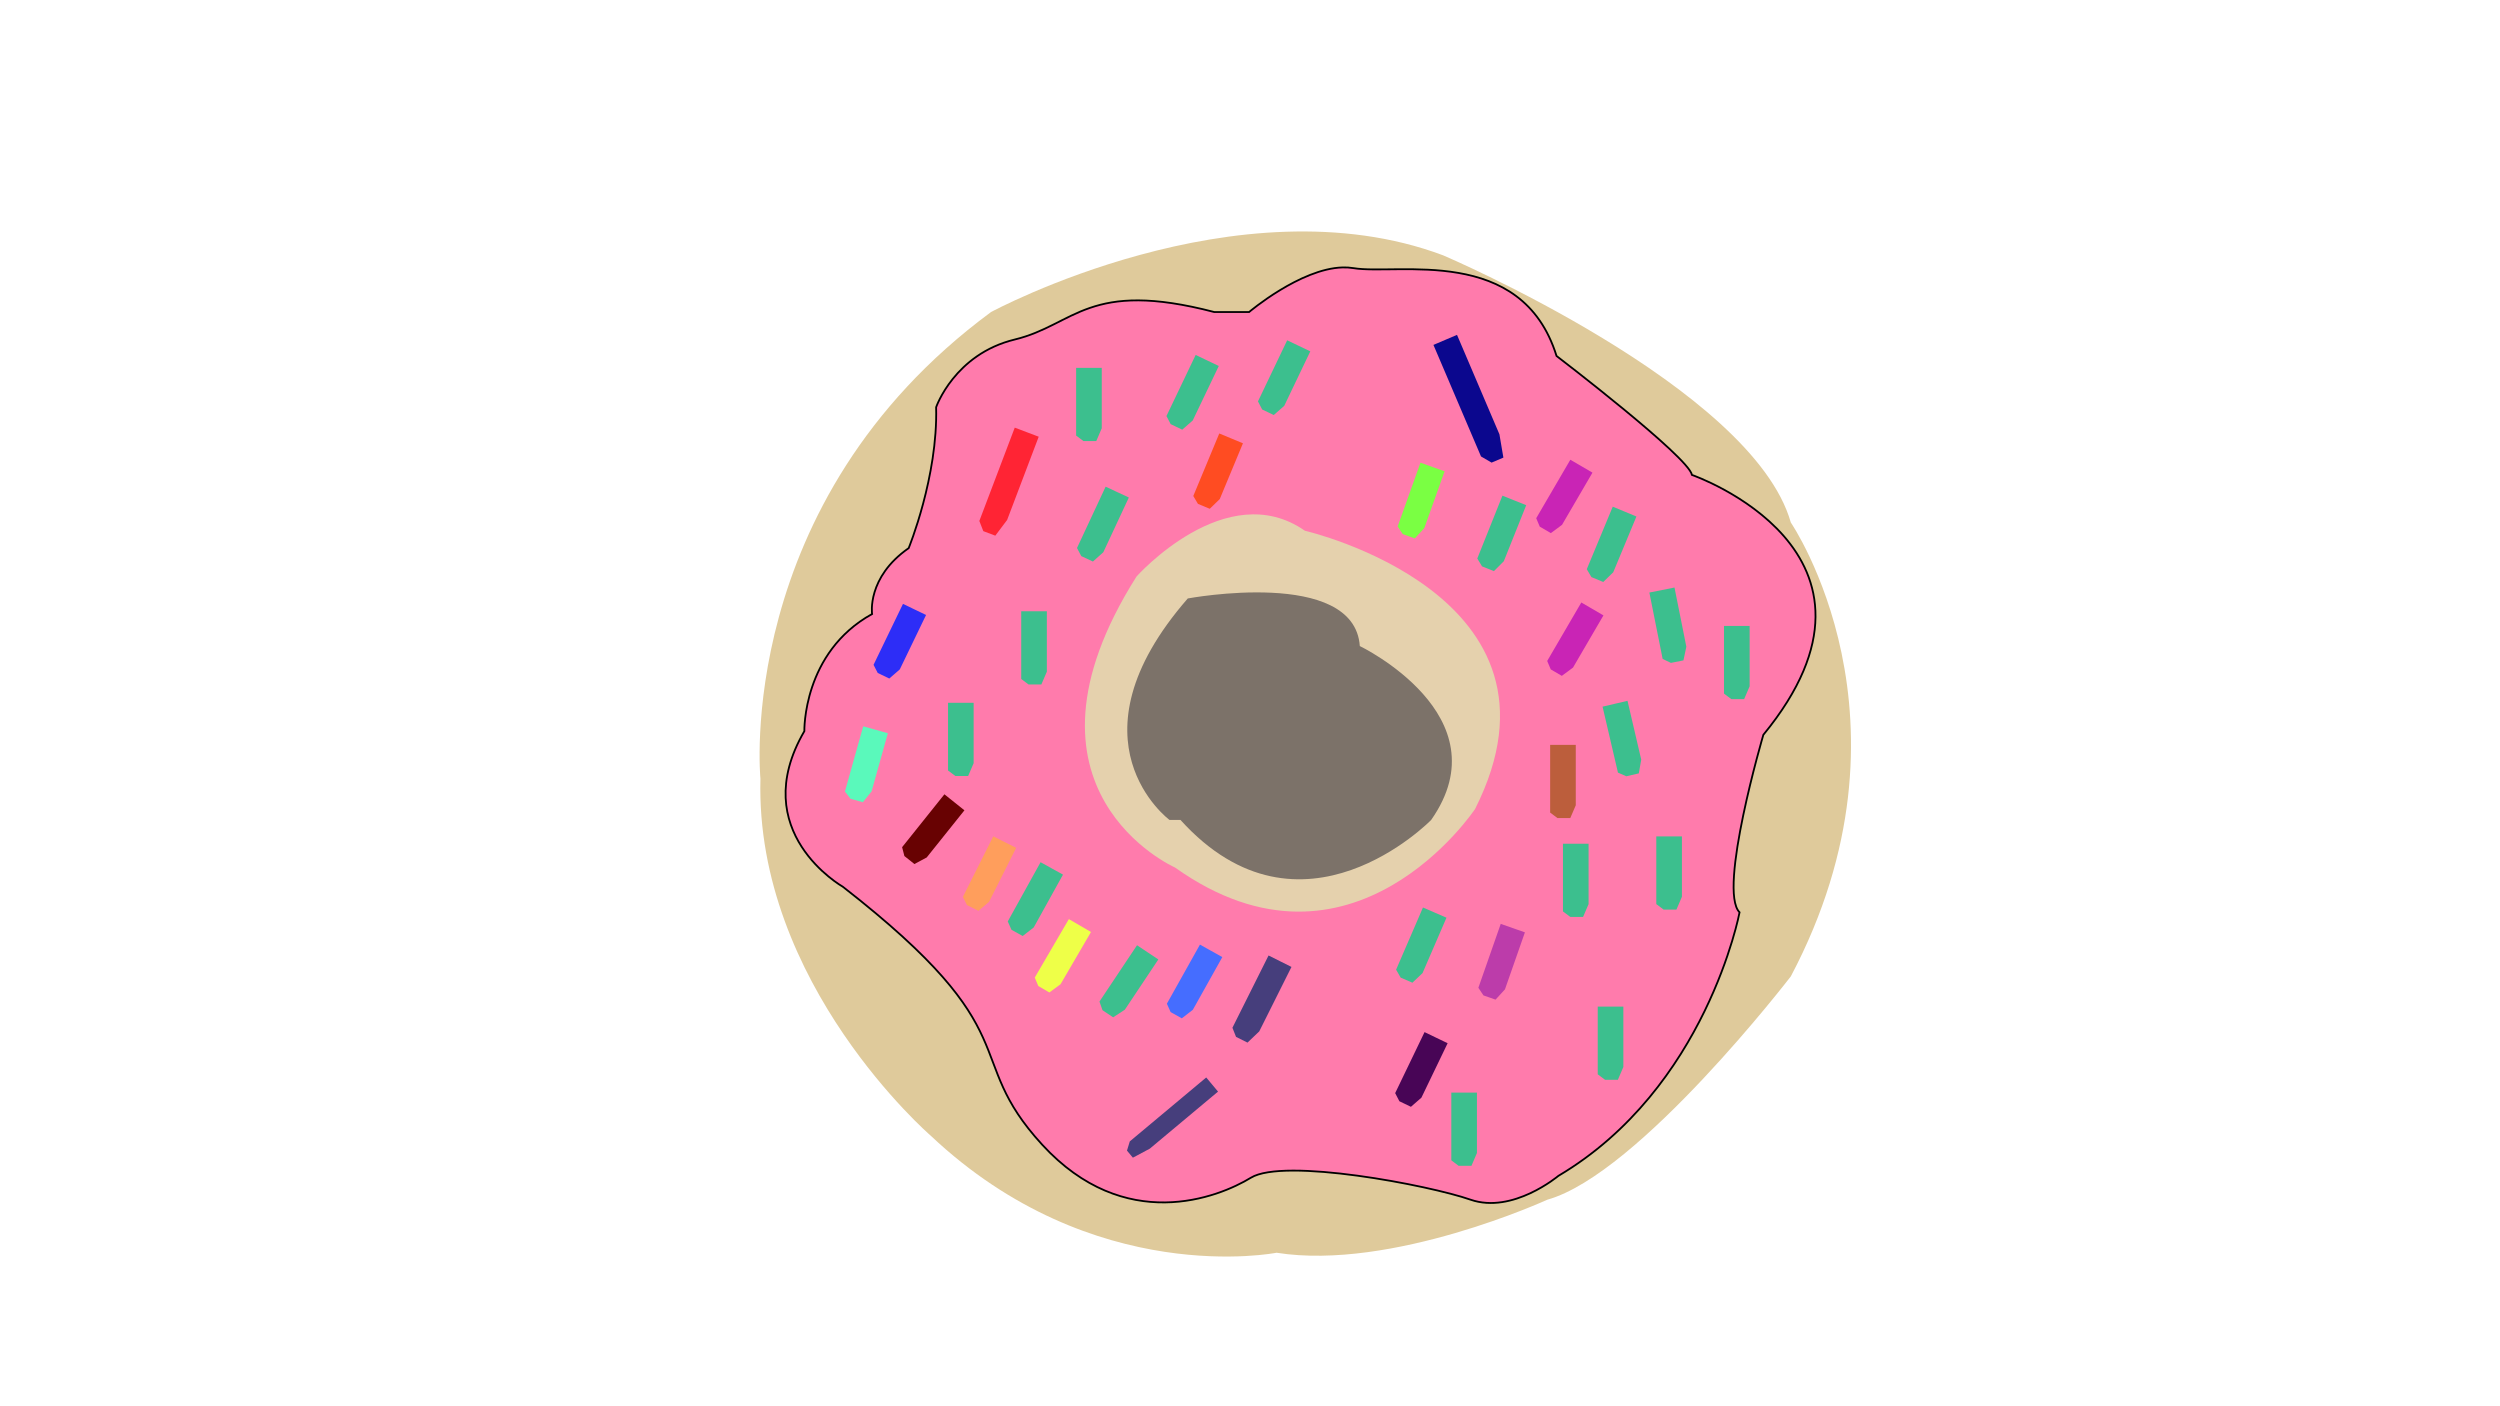 <?xml version="1.0" encoding="utf-8"?>
<!-- Generator: Adobe Illustrator 24.1.1, SVG Export Plug-In . SVG Version: 6.00 Build 0)  -->
<svg version="1.1" xmlns="http://www.w3.org/2000/svg" xmlns:xlink="http://www.w3.org/1999/xlink" x="0px" y="0px"
	 viewBox="0 0 1366 768" style="enable-background:new 0 0 1366 768;" xml:space="preserve">
<style type="text/css">
	.st0{fill:#DFCA9B;}
	.st1{fill:#FF7BAC;stroke:#000000;stroke-miterlimit:10;}
	.st2{fill:#E5D1AD;}
	.st3{fill:#7C7269;}
	.st4{fill:#3CBF8E;}
	.st5{fill:#FF2434;}
	.st6{fill:#FF4C22;}
	.st7{fill:#2D2DF7;}
	.st8{fill:#C924B5;}
	.st9{fill:#BC3CAA;}
	.st10{fill:#463E7C;}
	.st11{fill:#EEFF48;}
	.st12{fill:#5AF9BB;}
	.st13{fill:#480556;}
	.st14{fill:#456DFF;}
	.st15{fill:#BC5E3C;}
	.st16{fill:#7AFF43;}
	.st17{fill:#680202;}
	.st18{fill:#FF9E5C;}
	.st19{fill:#0B078E;}
</style>
<g id="Layer_1">
</g>
<g id="outer_cream">
</g>
<g id="Layer_4">
</g>
<g id="Layer_5">
</g>
<g id="Layer_6">
</g>
<g id="Layer_7">
	<g>
		<path class="st0" d="M508.5,620.5c0,0-96-83-93-195c0,0-15-151,126-255c0,0,135-73,247-31c0,0,169,72,190,146c0,0,74,108,0,248
			c0,0-83,108-133,122c0,0-85,39-148,29C697.5,684.5,597.5,704.5,508.5,620.5z"/>
		<path class="st1" d="M460.5,484.5c0,0-53-30-21-85c0,0-1-43,37-64c0,0-3-20,20-36c0,0,16-39,15-77c0,0,10-29,43-37s40-33,109-15
			h19c0,0,27.94-23.71,51.1-24.38c2.01-0.06,3.98,0.06,5.9,0.38c24,4,92-13,111,48c0,0,72,55,74,65c0,0,121,42,39,142
			c0,0-25,85-13,97c0,0-18,96-99,144c0,0-25,21-48,13s-102-23-120-12s-69,31-114-18S564.5,565.5,460.5,484.5z"/>
		<path class="st2" d="M642,474c0,0-95-42-21-159c0,0,49-55,92-25c0,0,152,35,93,152C806,442,739,543,642,474z"/>
		<path class="st3" d="M639,448c0,0-58-43,10-121c0,0,91-17,94,26c0,0,79,38,39,95c0,0-71,73-137,0"/>
		<polyline class="st4" points="518,387 518,417 518,421 522,424 529,424 532,417 532,413 532,387 532,384 525,384 518,384 		"/>
		<polyline class="st4" points="558,337 558,367 558,371 562,374 569,374 572,367 572,363 572,337 572,334 565,334 558,334 		"/>
		<polyline class="st4" points="602.85,268.63 590.16,295.82 588.47,299.44 590.82,303.86 597.17,306.82 602.85,301.74 
			604.54,298.12 615.53,274.56 616.8,271.84 610.46,268.88 604.11,265.92 		"/>
		<polyline class="st5" points="552.89,237.79 537.2,279.14 535.11,284.65 537.28,290.21 543.83,292.69 550.29,284.11 
			552.39,278.59 565.98,242.76 567.55,238.62 561.01,236.14 554.46,233.66 		"/>
		<polyline class="st6" points="665.06,239.62 653.55,267.32 652.01,271.01 654.56,275.32 661.02,278 666.48,272.69 668.01,269 
			677.99,244.99 679.14,242.22 672.67,239.53 666.21,236.84 		"/>
		<polyline class="st7" points="492.09,332.65 479.04,359.66 477.31,363.27 479.6,367.71 485.91,370.75 491.65,365.75 
			493.39,362.15 504.69,338.73 506,336.03 499.69,332.99 493.39,329.95 		"/>
		<polyline class="st4" points="588,204 588,234 588,238 592,241 599,241 602,234 602,230 602,204 602,201 595,201 588,201 		"/>
		<polyline class="st4" points="819.81,273.62 808.67,301.47 807.19,305.18 809.79,309.46 816.29,312.06 821.67,306.67 
			823.16,302.96 832.81,278.82 833.93,276.03 827.43,273.43 820.93,270.83 		"/>
		<polyline class="st4" points="942,345 942,375 942,379 946,382 953,382 956,375 956,371 956,345 956,342 949,342 942,342 		"/>
		<polyline class="st8" points="856.52,253.79 841.4,279.7 839.39,283.16 841.33,287.76 847.38,291.29 853.5,286.76 855.51,283.3 
			868.61,260.84 870.12,258.25 864.08,254.72 858.03,251.2 		"/>
		<polyline class="st8" points="862.52,331.79 847.4,357.7 845.39,361.16 847.33,365.76 853.38,369.29 859.5,364.76 861.51,361.3 
			874.61,338.84 876.12,336.25 870.08,332.72 864.03,329.2 		"/>
		<polyline class="st9" points="819.01,507.64 809.1,535.96 807.78,539.73 810.56,543.89 817.17,546.2 822.31,540.58 823.63,536.81 
			832.22,512.27 833.21,509.44 826.61,507.12 820,504.81 		"/>
		<polyline class="st4" points="793,600 793,630 793,634 797,637 804,637 807,630 807,626 807,600 807,597 800,597 793,597 		"/>
		<polyline class="st10" points="691.54,525.27 675.53,557.29 673.4,561.56 675.37,566.55 681.63,569.68 688.05,563.55 
			690.19,559.28 704.06,531.53 705.66,528.33 699.4,525.2 693.14,522.07 		"/>
		<polyline class="st10" points="655.7,591.56 621.83,619.88 617.32,623.65 615.78,628.69 619,632.55 628.29,627.6 632.8,623.82 
			662.15,599.28 665.54,596.45 662.31,592.59 659.08,588.73 		"/>
		<polyline class="st11" points="582.52,504.79 567.4,530.7 565.39,534.16 567.33,538.76 573.38,542.29 579.5,537.76 581.51,534.3 
			594.61,511.84 596.12,509.25 590.08,505.72 584.03,502.2 		"/>
		<polyline class="st12" points="470.84,399.74 462.75,428.63 461.68,432.48 464.72,436.45 471.46,438.34 476.24,432.41 
			477.31,428.55 484.32,403.52 485.13,400.63 478.39,398.74 471.65,396.85 		"/>
		<polyline class="st4" points="873,553 873,583 873,587 877,590 884,590 887,583 887,579 887,553 887,550 880,550 873,550 		"/>
		<polyline class="st4" points="776.32,498.62 764.42,526.16 762.83,529.83 765.32,534.17 771.74,536.95 777.27,531.71 
			778.86,528.04 789.17,504.17 790.36,501.42 783.93,498.64 777.5,495.86 		"/>
		<polyline class="st13" points="777.07,566.65 764.05,593.68 762.32,597.28 764.62,601.72 770.93,604.76 776.67,599.75 
			778.4,596.15 789.68,572.72 790.98,570.02 784.68,566.98 778.37,563.94 		"/>
		<polyline class="st4" points="619.61,518.97 602.96,543.93 600.75,547.26 602.41,551.98 608.23,555.86 614.61,551.7 
			616.83,548.37 631.25,526.74 632.92,524.24 627.09,520.36 621.27,516.48 		"/>
		<polyline class="st4" points="567.12,473.74 552.58,499.98 550.64,503.48 552.68,508.04 558.8,511.43 564.82,506.76 
			566.76,503.27 579.36,480.52 580.82,477.9 574.7,474.51 568.57,471.11 		"/>
		<polyline class="st14" points="654.19,518.75 639.54,544.93 637.59,548.42 639.62,552.99 645.73,556.41 651.76,551.76 
			653.72,548.27 666.41,525.58 667.87,522.96 661.76,519.54 655.65,516.13 		"/>
		<polyline class="st4" points="854,464 854,494 854,498 858,501 865,501 868,494 868,490 868,464 868,461 861,461 854,461 		"/>
		<polyline class="st4" points="876.32,389.04 883.14,418.25 884.05,422.15 888.62,424.16 895.44,422.57 896.77,415.07 
			895.86,411.17 889.95,385.85 889.27,382.93 882.46,384.52 875.64,386.11 		"/>
		<polyline class="st15" points="847,410 847,440 847,444 851,447 858,447 861,440 861,436 861,410 861,407 854,407 847,407 		"/>
		<polyline class="st4" points="905,460 905,490 905,494 909,497 916,497 919,490 919,486 919,460 919,457 912,457 905,457 		"/>
		<polyline class="st4" points="880.06,279.62 868.55,307.32 867.01,311.01 869.55,315.32 876.02,318 881.47,312.69 883.01,309 
			892.99,284.99 894.14,282.22 887.68,279.53 881.21,276.85 		"/>
		<polyline class="st16" points="775.13,255.64 765.04,283.89 763.69,287.66 766.45,291.83 773.04,294.18 778.22,288.6 
			779.57,284.83 788.31,260.34 789.32,257.52 782.73,255.17 776.13,252.81 		"/>
		<polyline class="st17" points="514.15,436.35 495.41,459.78 492.91,462.9 494.16,467.74 499.63,472.12 506.35,468.52 
			508.84,465.4 525.09,445.1 526.96,442.76 521.49,438.38 516.03,434.01 		"/>
		<polyline class="st18" points="541.37,459.67 527.91,486.48 526.12,490.05 528.35,494.53 534.61,497.67 540.43,492.76 
			542.22,489.18 553.88,465.95 555.23,463.26 548.97,460.12 542.71,456.98 		"/>
		<polyline class="st4" points="702.02,188.64 689.08,215.71 687.35,219.32 689.66,223.75 695.98,226.77 701.71,221.75 
			703.43,218.14 714.65,194.68 715.94,191.98 709.63,188.96 703.31,185.94 		"/>
		<polyline class="st4" points="652.02,196.64 639.08,223.71 637.35,227.32 639.66,231.75 645.98,234.77 651.71,229.75 
			653.43,226.14 664.65,202.68 665.94,199.98 659.63,196.96 653.31,193.94 		"/>
		<polyline class="st4" points="901.8,326.7 907.69,356.12 908.47,360.04 912.98,362.2 919.84,360.83 921.41,353.37 920.63,349.45 
			915.53,323.96 914.94,321.02 908.08,322.39 901.21,323.76 		"/>
		<polyline class="st19" points="785.34,193.4 806.41,242.81 809.22,249.4 815.01,252.77 821.45,250.03 819.29,237.32 
			816.48,230.73 798.22,187.91 796.11,182.97 789.67,185.71 783.23,188.46 		"/>
	</g>
</g>
</svg>
